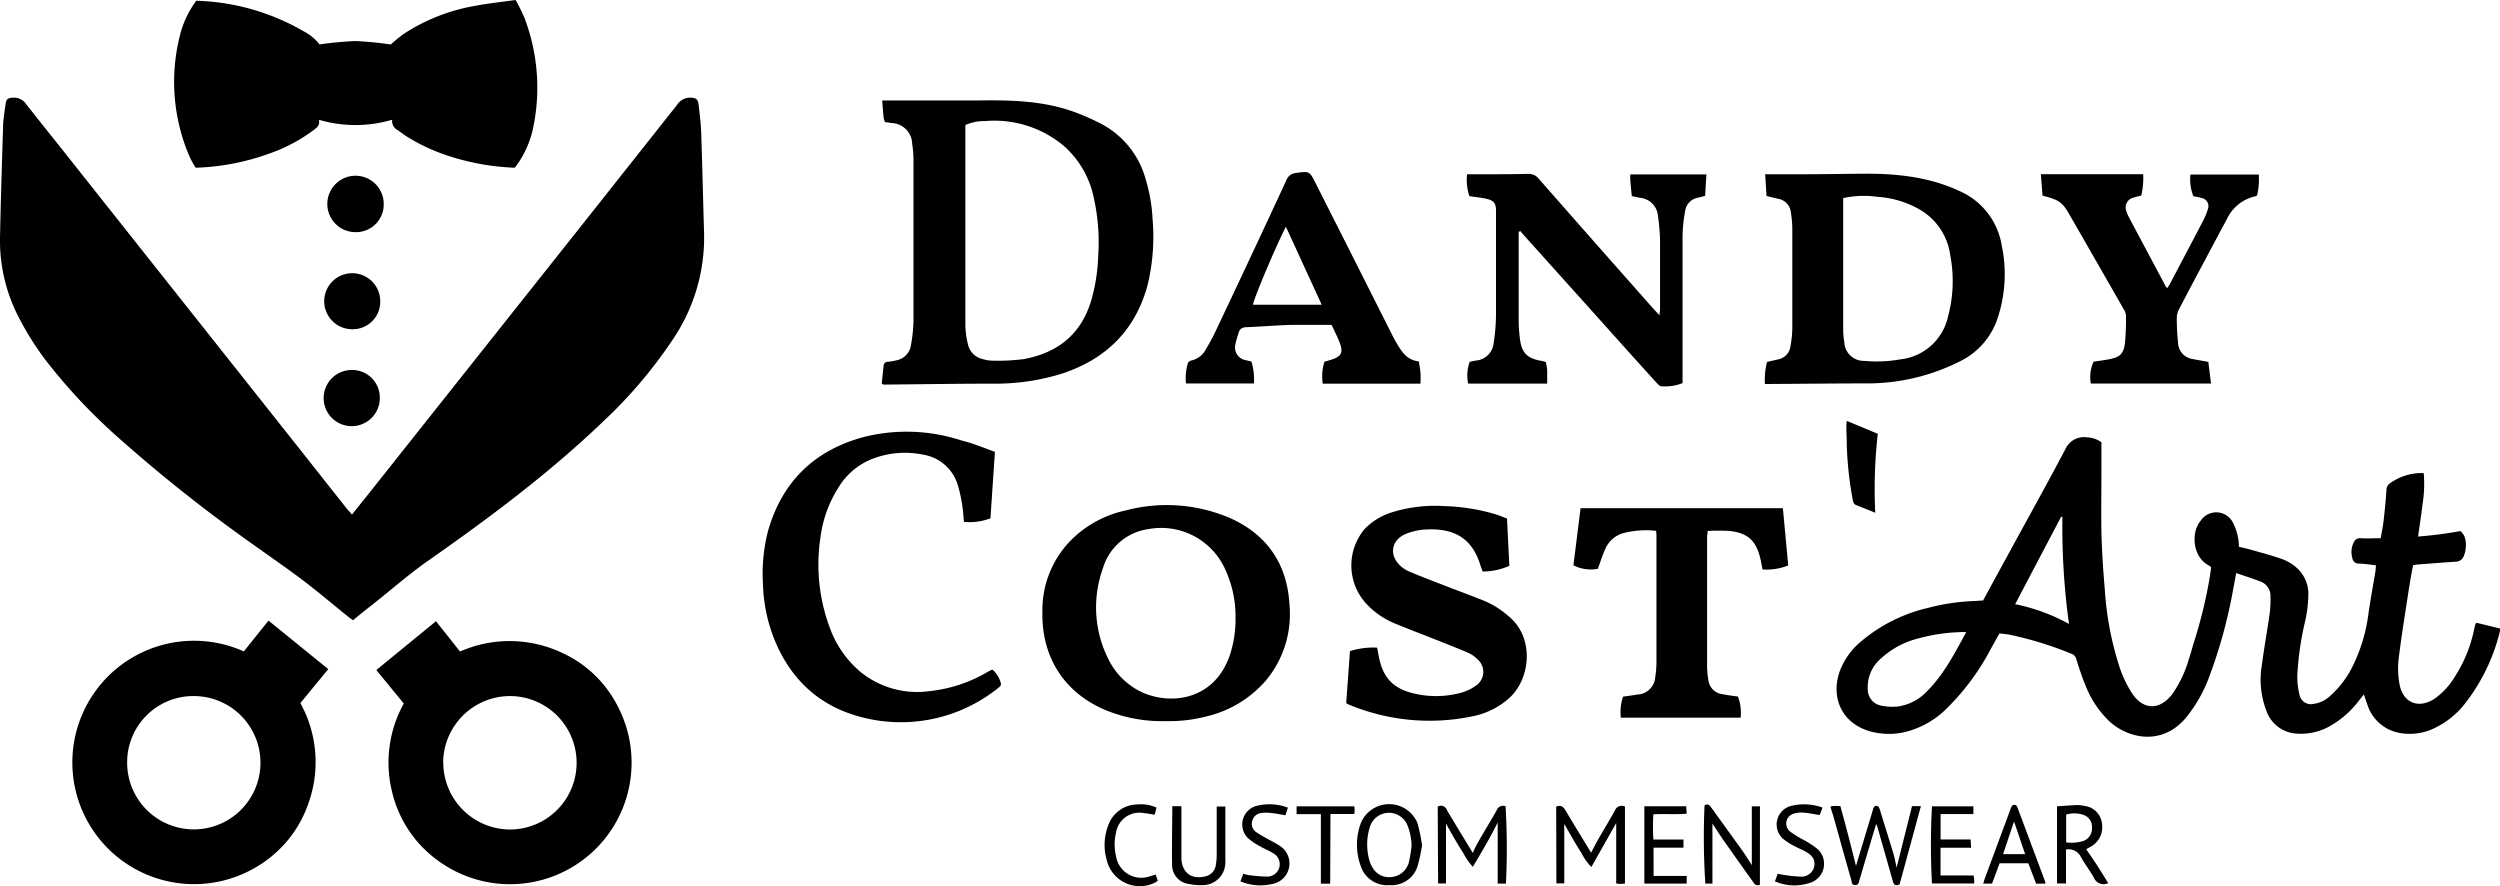 <svg id="dandy-logo" data-name="Dandy CostArt Logo" xmlns="http://www.w3.org/2000/svg" viewBox="0 0 402.44 142.64">
    <title>Dandy CostArt Logo</title>
    <path
        d="M56.66,82.83l3.2-4L93.7,36.19,109,16.87A2.48,2.48,0,0,1,111,15.72c1,0,1.35.18,1.47,1.21.17,1.51.36,3,.41,4.53.18,5.36.3,10.73.46,16.09a29.3,29.3,0,0,1-5.21,17.36,75.06,75.06,0,0,1-11.1,13c-8.61,8.24-18.13,15.36-27.87,22.18-3.38,2.35-6.45,5.09-9.68,7.61-.88.68-1.73,1.39-2.65,2.14-.28-.19-.54-.37-.79-.57-2.39-1.93-4.74-3.92-7.18-5.78s-5-3.6-7.48-5.39A248.26,248.26,0,0,1,18.79,70.22,90.61,90.61,0,0,1,7.15,57.72a47.88,47.88,0,0,1-4-6.38A26.82,26.82,0,0,1,0,38.31c.12-5.88.3-11.76.49-17.64,0-1.26.22-2.51.38-3.76.13-1,.4-1.18,1.37-1.19a2.36,2.36,0,0,1,2,1.08c2.17,2.76,4.37,5.51,6.56,8.26L47.84,71.78,55.92,82C56.13,82.22,56.35,82.46,56.66,82.83Z" />
    <path
        d="M398.65,100.25l3.78.92a1.64,1.64,0,0,1,0,.45A30.55,30.55,0,0,1,397,113a13.78,13.78,0,0,1-5.7,4.48,9.07,9.07,0,0,1-4.8.54,6.66,6.66,0,0,1-5.43-4.66c-.19-.48-.34-1-.54-1.56-.3.36-.53.64-.75.92a15.26,15.26,0,0,1-5,4.32,9.41,9.41,0,0,1-4.93,1.06,5.47,5.47,0,0,1-5-3.64,13.86,13.86,0,0,1-.77-7.21c.37-2.86.89-5.7,1.29-8.55a16.87,16.87,0,0,0,.12-2.66,2.45,2.45,0,0,0-1.61-2.43c-1.24-.48-2.51-.88-3.91-1.36-.17.92-.31,1.71-.46,2.49a80.37,80.37,0,0,1-4,14.53,23,23,0,0,1-3.45,6.05c-3.9,4.9-9.56,3.59-12.61.69a16.07,16.07,0,0,1-3.71-5.61c-.58-1.39-1.05-2.84-1.51-4.28a1.14,1.14,0,0,0-.74-.86,56.83,56.83,0,0,0-10.06-3.1c-.5-.09-1-.13-1.57-.19-.51.91-1,1.78-1.47,2.64a38.45,38.45,0,0,1-7,9.42,14.3,14.3,0,0,1-7,3.87,11.39,11.39,0,0,1-5.38-.18c-4.4-1.26-6.32-5.25-4.91-9.51a11.4,11.4,0,0,1,3.47-4.94,25.71,25.71,0,0,1,10.81-5.42A34.56,34.56,0,0,1,318,96.74l1.23-.08c1.53-2.82,3.06-5.61,4.58-8.4,2.91-5.33,5.86-10.63,8.69-16A3.27,3.27,0,0,1,336,70.41a4.14,4.14,0,0,1,2.28.78v4.32c0,3.41-.06,6.81,0,10.22.08,3,.27,6.06.54,9.08a50.57,50.57,0,0,0,2.46,12.83,18.45,18.45,0,0,0,1.95,4c1.81,2.68,4.39,2.71,6.39.18a18.49,18.49,0,0,0,2.72-5.68c.3-.87.54-1.77.8-2.66a75.39,75.39,0,0,0,2.66-11.08c0-.26.08-.52.11-.77a2.49,2.49,0,0,0,0-.36,3,3,0,0,0-.34-.25c-2.26-1.16-2.68-4.1-2-6a4.28,4.28,0,0,1,.72-1.24,3,3,0,0,1,5.22.48,8.57,8.57,0,0,1,.9,3.75c.63.16,1.3.31,2,.5,1.56.45,3.13.86,4.67,1.39A7.27,7.27,0,0,1,370,91.68a5.65,5.65,0,0,1,1.59,3.69,20.54,20.54,0,0,1-.59,4.94,48.3,48.3,0,0,0-1.19,8.45,11.8,11.8,0,0,0,.34,3,1.88,1.88,0,0,0,2.33,1.54,4.74,4.74,0,0,0,2.48-1.15,15.81,15.81,0,0,0,4.09-5.6,26.29,26.29,0,0,0,2.21-7.77c.33-2.26.75-4.52,1.12-6.78.05-.29.06-.59.09-1-.94-.1-1.84-.25-2.75-.28a1,1,0,0,1-1.05-.91,3.37,3.37,0,0,1,.27-2.58,1.05,1.05,0,0,1,1.08-.59c1,.07,2.06,0,3.21,0,.16-.9.36-1.83.47-2.77.19-1.66.35-3.31.46-5a1.34,1.34,0,0,1,.6-1.1,8.8,8.8,0,0,1,5.4-1.61,20.43,20.43,0,0,1-.2,5.07c-.19,1.68-.46,3.35-.71,5.14a66.48,66.48,0,0,0,6.81-.88c1.24.92,1,3.26.42,4.28a1.37,1.37,0,0,1-1.2.65c-2.07.14-4.14.3-6.2.46a5.63,5.63,0,0,0-.63.11c-.19,1-.41,2.09-.57,3.14-.61,3.95-1.25,7.89-1.75,11.86a14.28,14.28,0,0,0,.11,4c.5,3.16,3.12,4.23,5.76,2.42a11.45,11.45,0,0,0,3.07-3.32,22.42,22.42,0,0,0,3.2-7.75q.09-.44.21-.87C398.49,100.43,398.56,100.37,398.65,100.25Zm-82.13,1.51c-.42,0-.71-.05-1,0a28.32,28.32,0,0,0-6.66,1,13.71,13.71,0,0,0-6,3.18,6.06,6.06,0,0,0-2.19,5.1,2.64,2.64,0,0,0,2.1,2.54,9,9,0,0,0,2.74.15,8,8,0,0,0,4.72-2.48C312.94,108.53,314.65,105.17,316.52,101.76Zm16.54-1.32A113.88,113.88,0,0,1,332,83.19l-.21,0-7.4,14.07A30.37,30.37,0,0,1,333.06,100.44Z" />
    <path
        d="M51.34,19.28c.19.92-.34,1.26-.8,1.62a26.28,26.28,0,0,1-7.33,3.87A38,38,0,0,1,31.5,27a15.89,15.89,0,0,1-.94-1.68A30.37,30.37,0,0,1,29.1,5.19,15.39,15.39,0,0,1,31.6.12,36.42,36.42,0,0,1,48.81,5a7.65,7.65,0,0,1,2.63,2.15,57.4,57.4,0,0,1,5.76-.54,54.87,54.87,0,0,1,5.71.55,25.2,25.2,0,0,1,2-1.65A30.35,30.35,0,0,1,76.49.94C78.59.54,80.72.32,83,0a31.12,31.12,0,0,1,1.41,2.84,31.52,31.52,0,0,1,1.38,17.9A15.79,15.79,0,0,1,82.87,27a39,39,0,0,1-10.19-1.75A30.39,30.39,0,0,1,65.52,22c-.53-.33-1-.72-1.54-1.08a1.59,1.59,0,0,1-.84-1.65A20.78,20.78,0,0,1,51.34,19.28Z" />
    <path
        d="M39.22,104.9l4-5,9.62,7.81-4.49,5.47a19.6,19.6,0,0,1,1.31,16.1,18.94,18.94,0,0,1-7.93,10,19.59,19.59,0,1,1-2.46-34.41ZM20.47,122.74a10.73,10.73,0,1,0,10.77-10.69A10.65,10.65,0,0,0,20.47,122.74Z" />
    <path
        d="M65,113.25l-4.42-5.39L70.18,100c1.3,1.64,2.57,3.23,3.87,4.88a19.8,19.8,0,0,1,16.56.27,18.79,18.79,0,0,1,8.85,8.58,19.57,19.57,0,0,1-28.2,25.33,19.05,19.05,0,0,1-8.18-11.74A19.58,19.58,0,0,1,65,113.25Zm6.36,9.51a10.78,10.78,0,0,0,10.72,10.77,10.74,10.74,0,0,0,0-21.48A10.78,10.78,0,0,0,71.34,122.76Z" />
    <path
        d="M141.94,61.77c.1-1,.19-1.91.3-2.86a.67.67,0,0,1,.72-.67,8.38,8.38,0,0,0,1.2-.21,2.92,2.92,0,0,0,2.49-2.51,24.88,24.88,0,0,0,.4-3.85q0-12.93,0-25.88a18.09,18.09,0,0,0-.21-2.65,3.42,3.42,0,0,0-3.28-3.33c-.36-.06-.72-.1-1.1-.15a3.62,3.62,0,0,1-.21-.67c-.09-.91-.16-1.83-.24-2.82h2.79c4.29,0,8.59,0,12.88,0,5-.07,9.93.05,14.7,1.66a36,36,0,0,1,4.78,2.05,14.31,14.31,0,0,1,7.27,9,26.42,26.42,0,0,1,1.11,6.43A33.14,33.14,0,0,1,184.71,46c-2,7.24-6.73,11.83-13.75,14.14a35.89,35.89,0,0,1-11.05,1.62c-5.88,0-11.77.1-17.65.15A1.69,1.69,0,0,1,141.94,61.77ZM155.4,20.13c0,.28,0,.53,0,.79q0,15.72,0,31.44a14.15,14.15,0,0,0,.4,3,3.13,3.13,0,0,0,2.45,2.46,5.74,5.74,0,0,0,1.53.24,32.84,32.84,0,0,0,5-.25c5.48-1,9.28-4,10.9-9.5a29.5,29.5,0,0,0,1.11-7.22,32.92,32.92,0,0,0-.77-9.49,15.12,15.12,0,0,0-4.92-8.24,17.4,17.4,0,0,0-12.52-3.87A7.33,7.33,0,0,0,155.4,20.13Z" />
    <path
        d="M284.37,31.55c-.07-1.16-.15-2.31-.22-3.5h6.13c3.37,0,6.73-.07,10.1-.09,5.18,0,10.25.56,15,2.77a11.59,11.59,0,0,1,6.86,8.83,22.41,22.41,0,0,1-.69,11.71,11.81,11.81,0,0,1-6.16,6.95,33,33,0,0,1-14.75,3.5c-5.15,0-10.29.06-15.43.09h-1.1a11.43,11.43,0,0,1,.34-3.55l1.75-.4a2.45,2.45,0,0,0,2-2,17.67,17.67,0,0,0,.32-3.07q0-8,0-16a18.25,18.25,0,0,0-.24-2.65A2.45,2.45,0,0,0,286.23,32Zm12.34.34c0,.39,0,.68,0,1,0,6.78,0,13.55,0,20.33a11.84,11.84,0,0,0,.18,1.87,3.12,3.12,0,0,0,3.14,3,21.72,21.72,0,0,0,5.86-.24,8.83,8.83,0,0,0,7.69-6.88,21.93,21.93,0,0,0,.36-9.9,10,10,0,0,0-5-7.39,15.8,15.8,0,0,0-6.74-2A15.48,15.48,0,0,0,296.71,31.89Z" />
    <path
        d="M187.8,116.08a24,24,0,0,1-10-1.84c-6.39-2.77-10.16-8.33-10-15.82a16.06,16.06,0,0,1,4.28-11.13,17.71,17.71,0,0,1,9.16-5.13,25.87,25.87,0,0,1,16.85,1.27c6,2.72,9.17,7.5,9.5,14.09a16.66,16.66,0,0,1-3.79,12,18.14,18.14,0,0,1-9.73,5.84A23.37,23.37,0,0,1,187.8,116.08Zm11.09-16.54a18,18,0,0,0-1.56-7.66,11.3,11.3,0,0,0-12.51-6.7,8.92,8.92,0,0,0-7.3,6.37,18.51,18.51,0,0,0,.95,14.65,11.42,11.42,0,0,0,4.13,4.56c4.5,2.89,12.67,2.66,15.38-5.32A18.23,18.23,0,0,0,198.89,99.54Z" />
    <path
        d="M160.16,72.74c-.25,3.69-.48,7.12-.72,10.7a9.58,9.58,0,0,1-4.27.57c-.09-1-.14-1.87-.29-2.77a23.73,23.73,0,0,0-.69-3.14,7,7,0,0,0-5.63-4.92,14.5,14.5,0,0,0-7.67.52,11.06,11.06,0,0,0-5.81,4.6,19.65,19.65,0,0,0-3,8.16A29.1,29.1,0,0,0,133.56,101a16.73,16.73,0,0,0,4.85,7.07,14.44,14.44,0,0,0,11.1,3.2,23.18,23.18,0,0,0,9.61-3.19l.49-.25.21,0a4.39,4.39,0,0,1,1.25,2c.22.51-.17.73-.49,1a25,25,0,0,1-23,4.3c-6.47-2-10.74-6.47-13.14-12.75a26.06,26.06,0,0,1-1.63-8.57,27.31,27.31,0,0,1,.83-8.36c2.26-7.88,7.4-12.91,15.28-15.07a28.29,28.29,0,0,1,15.87.53C156.65,71.36,158.42,72.11,160.16,72.74Z" />
    <path
        d="M244.47,37.31v1.08c0,4.4,0,8.81,0,13.22a24.89,24.89,0,0,0,.21,3c.29,2.2,1.16,3.07,3.37,3.47.25,0,.49.12.79.2a10.54,10.54,0,0,1,.22,1.31c0,.7,0,1.4,0,2.16H236.34a6.39,6.39,0,0,1,.25-3.51l1-.2a3.12,3.12,0,0,0,2.84-2.7,32.56,32.56,0,0,0,.39-4.52c0-5.63,0-11.26,0-16.89,0-1.19-.32-1.64-1.52-1.92-.89-.21-1.82-.29-2.77-.44a8.48,8.48,0,0,1-.37-3.52h2.93c2.3,0,4.59,0,6.89-.06a2,2,0,0,1,1.7.76q9.13,10.4,18.29,20.74l1.17,1.28c0-.45.09-.69.09-.93,0-3.7,0-7.4,0-11.11a34.91,34.91,0,0,0-.35-4.08,3.16,3.16,0,0,0-2.76-2.79l-1.44-.29c-.09-.91-.18-1.75-.24-2.59a7.33,7.33,0,0,1,0-.91h12.25c-.07,1.17-.14,2.3-.2,3.46-.42.11-.73.2-1.05.27a2.53,2.53,0,0,0-2.16,2.11,24.23,24.23,0,0,0-.43,4.07c0,7.44,0,14.89,0,22.33v1.36a7.59,7.59,0,0,1-3.4.51c-.29,0-.61-.37-.85-.64q-4.07-4.47-8.11-9L245.32,37.88c-.2-.22-.38-.45-.57-.68Z" />
    <path
        d="M216.71,113.13c.2-2.79.4-5.47.6-8.31a12.45,12.45,0,0,1,4.37-.57c.08.42.16.8.23,1.19.64,3.65,2.36,5.5,6,6.26a15.3,15.3,0,0,0,7.15-.15,7.75,7.75,0,0,0,2.49-1.15,2.67,2.67,0,0,0,.33-4.24,5.22,5.22,0,0,0-1.53-1.07c-2-.86-4-1.64-6.06-2.45s-4-1.55-6-2.38a13,13,0,0,1-4.55-3.3,9.1,9.1,0,0,1-.07-11.8,10.4,10.4,0,0,1,4.4-2.69,23.35,23.35,0,0,1,8.43-1,32.05,32.05,0,0,1,8.09,1.27c.7.2,1.38.5,2,.73.13,2.6.25,5.06.38,7.61a10.48,10.48,0,0,1-4.3.92c-.14-.4-.26-.7-.36-1-1.24-4.08-3.9-6-8.68-5.77a10.09,10.09,0,0,0-3.34.72c-2.36,1-2.73,3.45-.83,5.16a4.93,4.93,0,0,0,1.4.9c1.87.78,3.77,1.51,5.66,2.24,2.14.83,4.29,1.62,6.41,2.47a14.64,14.64,0,0,1,4.17,2.7c3.87,3.39,3.31,9.86-.2,13a12.55,12.55,0,0,1-5.91,2.9,33.8,33.8,0,0,1-20.1-2A.74.74,0,0,1,216.71,113.13Z" />
    <path
        d="M228.4,58.18c.11.73.23,1.31.27,1.89s0,1.09,0,1.69H212.93a7.63,7.63,0,0,1,.28-3.53c.35-.11.74-.21,1.12-.34,1.6-.5,1.94-1.17,1.32-2.74-.38-1-.85-1.89-1.29-2.85-2.18,0-4.33,0-6.47,0-2.4.07-4.8.27-7.2.37-.69,0-1.12.23-1.3.91a14.65,14.65,0,0,0-.51,1.8A2.08,2.08,0,0,0,200.65,58l.8.2a9.87,9.87,0,0,1,.4,3.53H190.91a8.55,8.55,0,0,1,.25-3.07.79.79,0,0,1,.67-.64,3.48,3.48,0,0,0,2.29-1.8c.6-1,1.17-2.06,1.67-3.13q5.69-12,11.3-24.11a1.78,1.78,0,0,1,1.56-1.14c2.14-.3,2.15-.3,3.12,1.63Q218,41.78,224.18,54.06c.25.5.53,1,.81,1.45C225.76,56.82,226.65,58,228.4,58.18Zm-15.64-9.13L207,36.5c-1.71,3.33-5.28,11.81-5.29,12.55Z" />
    <path
        d="M328.8,31.5c-.09-1.15-.18-2.27-.27-3.46H345a12.1,12.1,0,0,1-.31,3.44c-.38.1-.77.18-1.15.31A1.62,1.62,0,0,0,342.3,34a6.51,6.51,0,0,0,.48,1.12l5.86,11,.21.27a7.59,7.59,0,0,0,.46-.7q2.67-5.06,5.32-10.12a10.09,10.09,0,0,0,.76-1.83,1.35,1.35,0,0,0-1-1.87,11.11,11.11,0,0,0-1.3-.28,7.14,7.14,0,0,1-.48-3.5h11a11.33,11.33,0,0,1-.27,3.34c-.09.07-.14.14-.2.15a6.63,6.63,0,0,0-4.69,3.74c-1.33,2.44-2.61,4.89-3.92,7.34s-2.54,4.77-3.78,7.16a3,3,0,0,0-.34,1.37c0,1.36.07,2.73.21,4.09A2.73,2.73,0,0,0,353,57.8c.79.16,1.59.29,2.49.46.14,1.15.28,2.27.43,3.48H336.57a5.89,5.89,0,0,1,.45-3.52c.79-.12,1.63-.22,2.46-.38,1.81-.35,2.37-.86,2.59-2.67a40.72,40.72,0,0,0,.16-4.42,2,2,0,0,0-.33-.92q-4.38-7.66-8.78-15.31C332,32.54,331.4,32.15,328.8,31.5Z" />
    <path
        d="M279.77,112.13a7.3,7.3,0,0,1,.43,3.4H260.92a7.57,7.57,0,0,1,.36-3.39c.78-.11,1.54-.2,2.3-.34a3,3,0,0,0,2.88-2.87,14.92,14.92,0,0,0,.19-2.32c0-6.66,0-13.33,0-20,0-.36,0-.73-.06-1.16a14.76,14.76,0,0,0-5.32.38,4.5,4.5,0,0,0-2.84,2.5c-.46,1-.81,2.14-1.21,3.23a6,6,0,0,1-3.94-.57c.39-3.06.77-6.09,1.15-9.18H287c.29,3.05.57,6.08.86,9.21a9.38,9.38,0,0,1-4.13.65c-.13-.62-.22-1.16-.34-1.69-.68-2.91-2-4.19-5-4.51a31.3,31.3,0,0,0-3.5,0c0,.38-.09.7-.09,1,0,6.92,0,13.85,0,20.77a15.18,15.18,0,0,0,.22,2.32,2.56,2.56,0,0,0,2.22,2.18C278.05,111.91,278.89,112,279.77,112.13Z" />
    <path d="M61.14,64.05a4.52,4.52,0,1,1-4.5-4.49A4.44,4.44,0,0,1,61.14,64.05Z" />
    <path d="M61.77,32.82a4.45,4.45,0,0,1-4.46,4.55,4.54,4.54,0,1,1,4.46-4.55Z" />
    <path d="M56.68,53a4.51,4.51,0,1,1,4.53-4.45A4.42,4.42,0,0,1,56.68,53Z" />
    <path
        d="M294.66,129.83a4.64,4.64,0,0,1,.6-.1c.29,0,.58,0,1,.05.45,1.65.9,3.28,1.32,4.92s.84,3.29,1.19,4.68l2.69-8.9a2.13,2.13,0,0,1,.18-.52.47.47,0,0,1,.82,0,3.51,3.51,0,0,1,.26.73c.7,2.26,1.41,4.52,2.09,6.78.2.66.31,1.35.5,2.2l2.48-9.9h1.43c-1.16,4.27-2.3,8.45-3.43,12.59-.59.28-.91.13-1.06-.42l-2.52-8.85a3.62,3.62,0,0,0-.2-.44c-.9,3-1.78,6-2.68,9-.11.35-.1.86-.71.82s-.5-.45-.6-.79c-.36-1.24-.71-2.49-1.06-3.73-.64-2.28-1.27-4.56-1.91-6.84C294.9,130.73,294.78,130.31,294.66,129.83Z" />
    <path
        d="M231.44,129.85a1,1,0,0,1,1.48.56c1.36,2.29,2.75,4.56,4.17,6.9a14.77,14.77,0,0,1,.72-1.51c1-1.8,2.12-3.57,3.13-5.38a1.08,1.08,0,0,1,1.42-.63,114.29,114.29,0,0,1,.06,12.45h-1.33c0-1.6,0-3.21,0-4.83s0-3.22,0-5c-1.25,2.51-2.59,4.77-4,7.13a10.72,10.72,0,0,1-1.57-2.28c-.49-.74-.94-1.51-1.39-2.27s-.86-1.53-1.36-2.41v9.64h-1.27Z" />
    <path
        d="M302.28,69.83a79.14,79.14,0,0,0-.41,12.71l-3.07-1.23c-.46-.18-.5-.61-.58-1a56.32,56.32,0,0,1-.93-8.68c0-1-.06-1.92-.07-2.88,0-.28,0-.57.07-1Z" />
    <path
        d="M250.51,129.85c.71-.31,1.12,0,1.47.56,1.36,2.29,2.75,4.55,4.15,6.85.39-.74.79-1.54,1.24-2.31.86-1.51,1.78-3,2.61-4.51a1.16,1.16,0,0,1,1.6-.6v12.39a6.84,6.84,0,0,1-.7.06,7.05,7.05,0,0,1-.71-.07v-9.73l-4,7.08a9.2,9.2,0,0,1-1.6-2.27c-.49-.74-.94-1.51-1.39-2.28s-.86-1.51-1.37-2.4v9.59h-1.27Z" />
    <path
        d="M283.3,142.41c-.69.29-.92-.18-1.19-.57-1.51-2.11-3-4.22-4.5-6.34-.66-.93-1.26-1.89-1.95-2.93v9.67l-1.14,0a115.56,115.56,0,0,1-.13-12.59c.55-.35.85,0,1.14.42,1.66,2.32,3.34,4.62,5,6.94.53.74,1,1.53,1.47,2.25V129.8h1.31Z" />
    <path
        d="M228.92,136.07a28.45,28.45,0,0,1-.74,3.41,4.38,4.38,0,0,1-4.54,3,4.44,4.44,0,0,1-4.57-3,10,10,0,0,1,0-7,4.93,4.93,0,0,1,9.1,0A28.18,28.18,0,0,1,228.92,136.07Zm-1.69.08a9.36,9.36,0,0,0-.65-3.26,3.21,3.21,0,0,0-6.09.32,9.4,9.4,0,0,0,0,5.46,3.66,3.66,0,0,0,.41.9,3,3,0,0,0,2.93,1.62,3.18,3.18,0,0,0,3-2.54A23.26,23.26,0,0,0,227.23,136.15Z" />
    <path
        d="M331.13,129.79c1.14-.07,2.17-.15,3.2-.19a5.38,5.38,0,0,1,1.2.13,3.21,3.21,0,0,1,2.84,2.84,3.6,3.6,0,0,1-1.83,3.74l-.72.38c.64.94,1.26,1.83,1.85,2.75s1.12,1.79,1.7,2.72a1.68,1.68,0,0,1-2.29-.84c-.64-1.17-1.48-2.22-2.11-3.39a2.23,2.23,0,0,0-2.39-1.18v5.47h-1.45Zm1.47,5.81a6.34,6.34,0,0,0,2.84-.25,2.14,2.14,0,0,0,1.32-2.12,2,2,0,0,0-1.24-2,4.49,4.49,0,0,0-2.92-.1Z" />
    <path
        d="M188.71,129.78h1.47v7.46c0,.33,0,.66,0,1,.11,2.27,1.65,3.39,3.86,2.83a2.13,2.13,0,0,0,1.68-1.85,9.36,9.36,0,0,0,.14-1.76c0-2.11,0-4.22,0-6.33v-1.3h1.39c0,.34,0,.66,0,1,0,2.4,0,4.81,0,7.21a8.82,8.82,0,0,1,0,.89,3.64,3.64,0,0,1-3.8,3.55,8.2,8.2,0,0,1-2-.17,3.08,3.08,0,0,1-2.77-3C188.62,136.14,188.71,133,188.71,129.78Z" />
    <path
        d="M266.19,141h5.33v1.24H264.7V129.79h6.74c0,.36.05.71.08,1.19-1.78.16-3.51,0-5.37.11a34.41,34.41,0,0,0,0,4.06H271v1.3h-4.82Z" />
    <path
        d="M317.67,129.8v1.25h-5.28v4.08h4.83l.08,1.33h-4.92v4.47h5.32c.05.31.09.48.1.66a5.3,5.3,0,0,1,0,.63H311A115,115,0,0,1,311,129.8Z" />
    <path
        d="M329.26,142.25h-1.5c-.41-1.09-.82-2.16-1.25-3.29h-4.62l-1.22,3.28h-1.42c.12-.39.2-.7.32-1q2-5.4,4-10.79a4.23,4.23,0,0,1,.25-.62.48.48,0,0,1,.87,0,3,3,0,0,1,.17.41q2.17,5.81,4.34,11.62C329.23,142,329.23,142,329.26,142.25Zm-5.05-10c-.61,1.82-1.18,3.5-1.76,5.25H326C325.39,135.72,324.82,134,324.21,132.24Z" />
    <path
        d="M199.68,141.88l.46-1.23a5.74,5.74,0,0,0,.86.22,24.72,24.72,0,0,0,3.08.24,2,2,0,0,0,.91-3.74c-.65-.42-1.39-.69-2.05-1.08a10.09,10.09,0,0,1-2-1.33,3.09,3.09,0,0,1,1.32-5.23,8.45,8.45,0,0,1,5.06.28l-.4,1.23c-.82-.14-1.58-.3-2.34-.37a6.1,6.1,0,0,0-1.54,0,1.68,1.68,0,0,0-1.44,1.23,1.6,1.6,0,0,0,.64,1.87c.66.45,1.39.83,2.09,1.23a18.75,18.75,0,0,1,1.64.93,3.36,3.36,0,0,1-1.16,6.17A8.39,8.39,0,0,1,199.68,141.88Z" />
    <path
        d="M293.38,130l-.44,1.2c-.92-.14-1.75-.31-2.58-.38a4.21,4.21,0,0,0-1.54.14,1.65,1.65,0,0,0-.68,2.88,15.1,15.1,0,0,0,2.25,1.39,14.43,14.43,0,0,1,2.2,1.45,3.21,3.21,0,0,1-.93,5.33,7.89,7.89,0,0,1-5.94-.13l.45-1.23c.29.06.52.12.77.15a20.9,20.9,0,0,0,2.84.31,2.1,2.1,0,0,0,2.26-1.58c.21-1-.19-1.76-1.33-2.42-.58-.33-1.21-.55-1.79-.88A9.73,9.73,0,0,1,287,135a3.09,3.09,0,0,1,1.45-5.3A8.75,8.75,0,0,1,293.38,130Z" />
    <path
        d="M186.17,130l-.28,1.15c-.61-.09-1.17-.21-1.75-.26a3.81,3.81,0,0,0-4.49,3.17,8.15,8.15,0,0,0,0,3.74,4.12,4.12,0,0,0,5.46,3.26l.93-.28.34,1a3.36,3.36,0,0,1-.49.32,5.48,5.48,0,0,1-7.73-3.64,8.75,8.75,0,0,1,.27-5.67,5,5,0,0,1,4.59-3.29A6.17,6.17,0,0,1,186.17,130Z" />
    <path d="M214.13,142.25h-1.5V131.06h-3.91V129.8H218a3.69,3.69,0,0,1,.06.55c0,.18,0,.36-.06.69h-3.83Z" />
</svg>